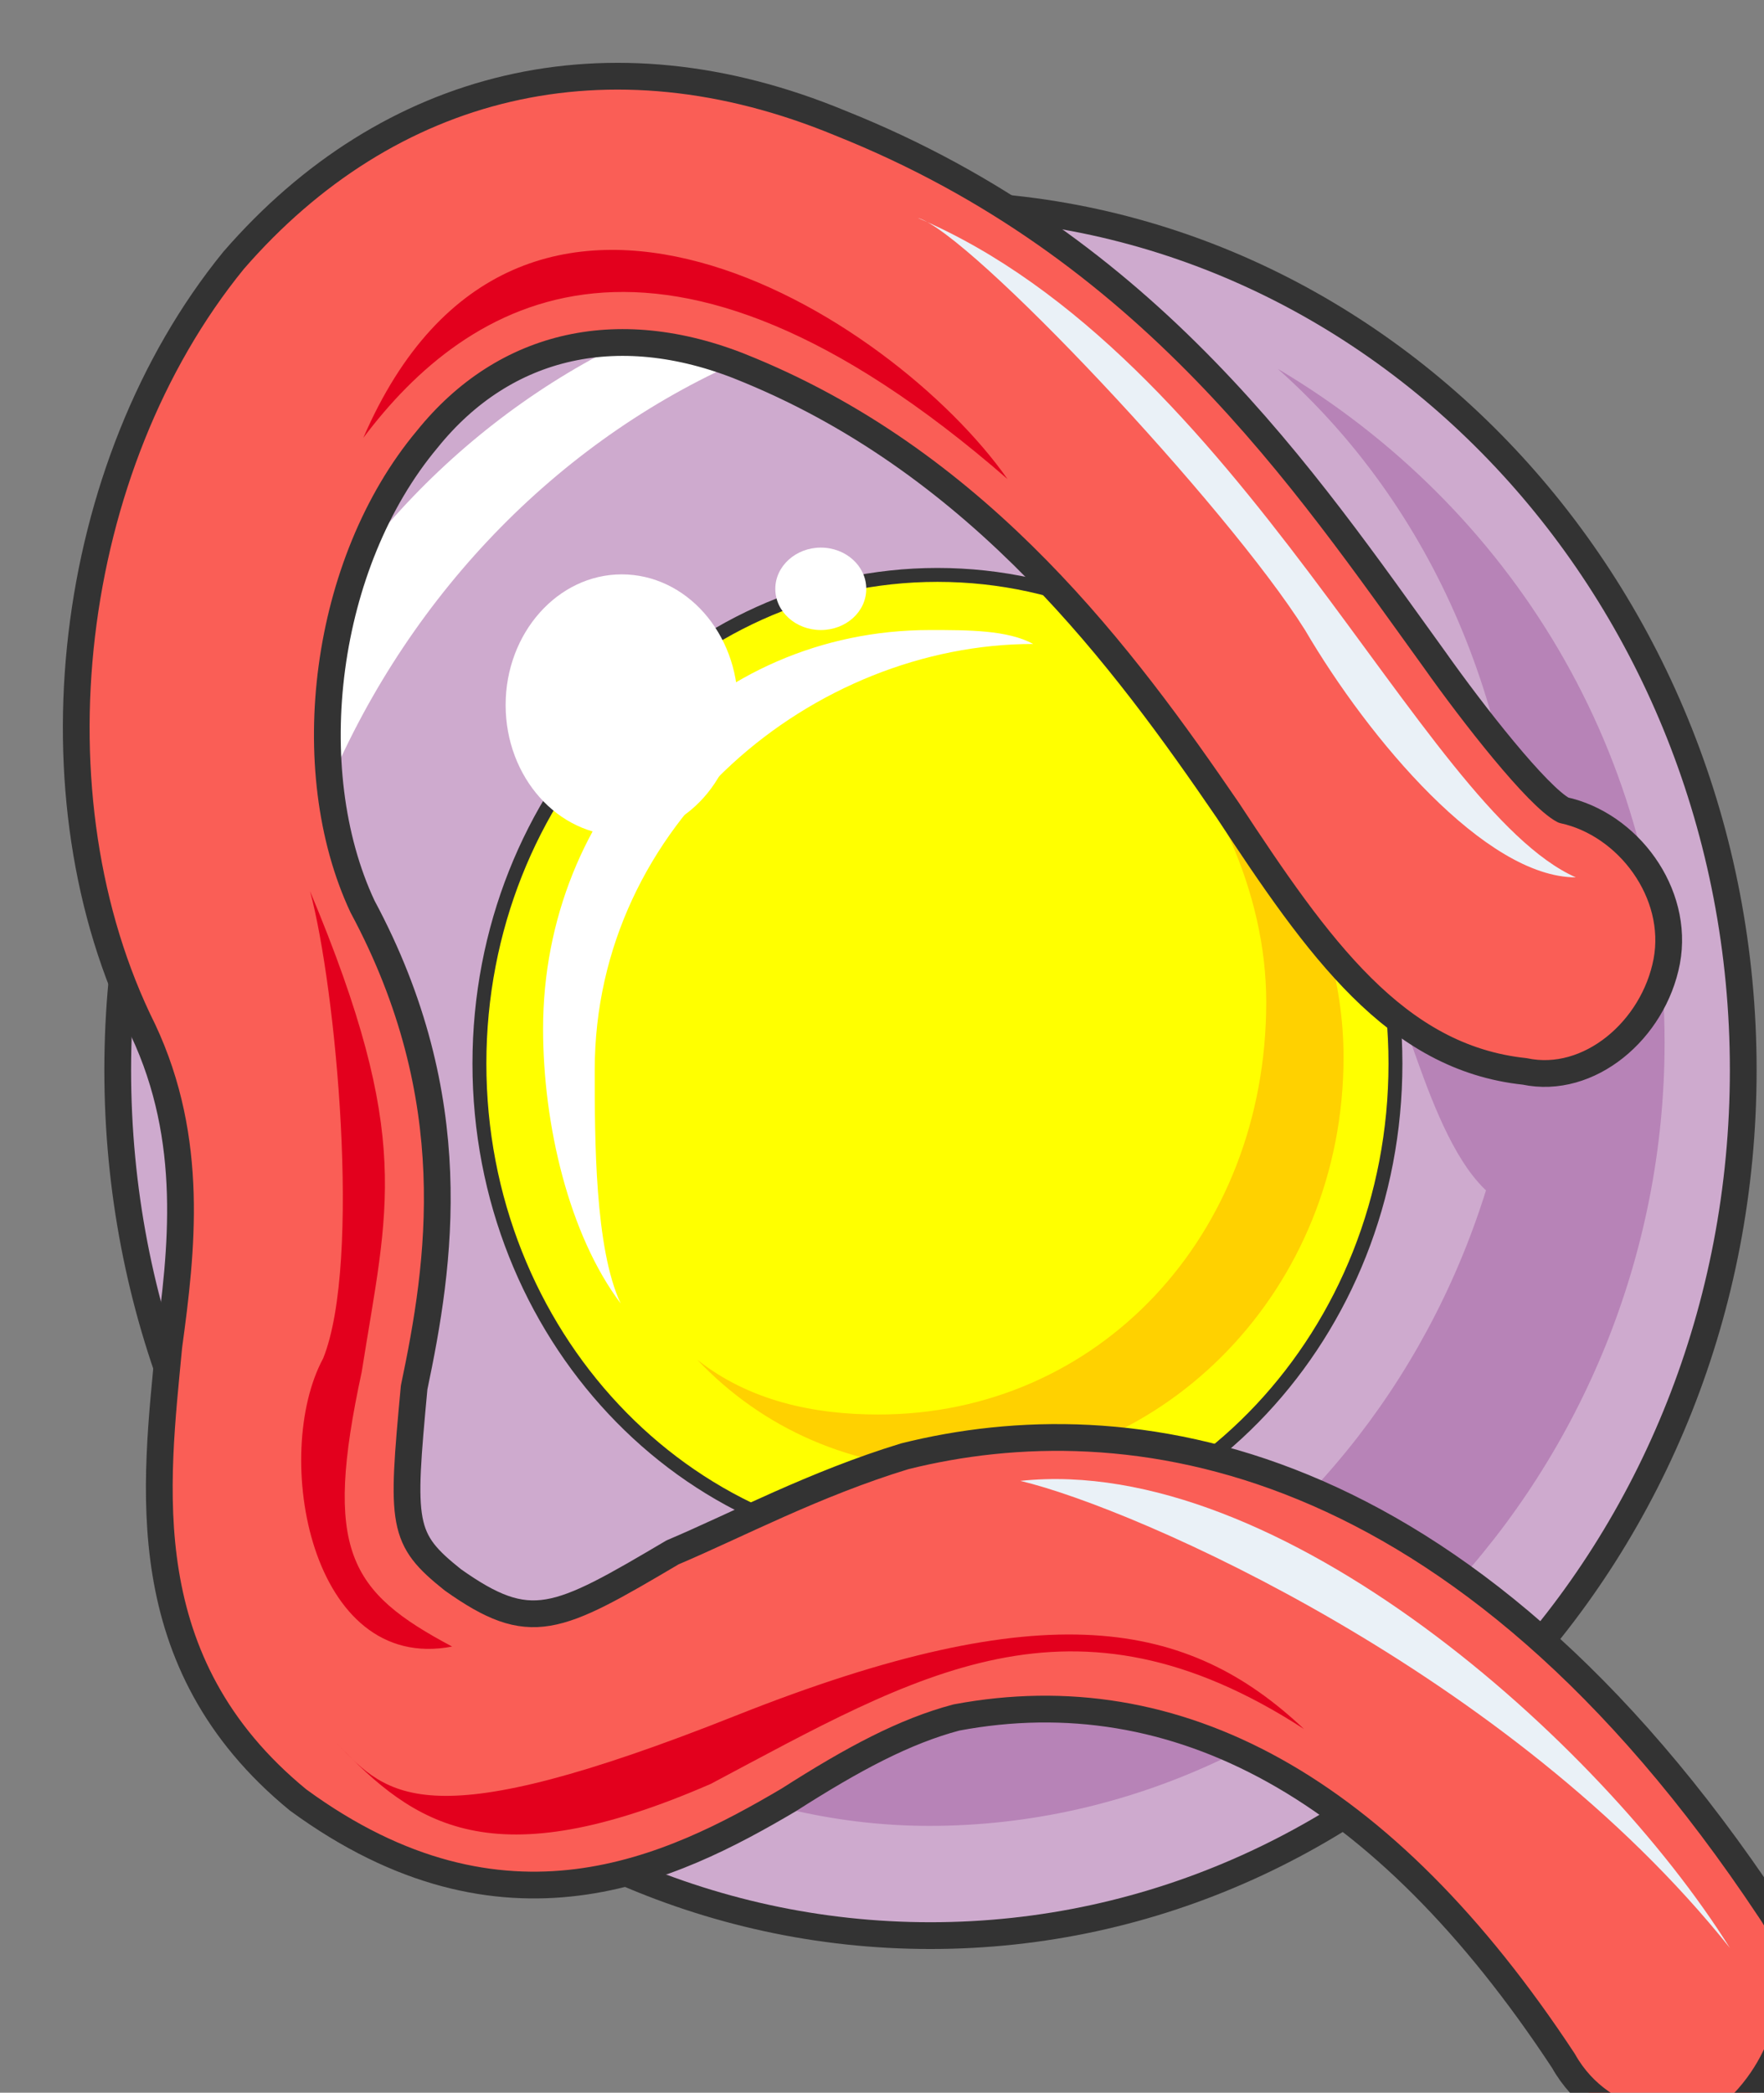 <svg xmlns="http://www.w3.org/2000/svg" version="1.0" viewBox="0 0 131.792 156.283"><rect x="0" y="0" width="131.792" height="156.283" fill="#808080" stroke="none"/><defs><clipPath clipPathUnits="userSpaceOnUse" id="a"><path d="M3.998 3.998h131.6v156.385H3.998z"/></clipPath></defs><path d="M8.755 79.872c0-35.699 27.203-64.641 60.723-64.641 33.54 0 60.723 28.942 60.723 64.64 0 35.719-27.183 64.641-60.723 64.641-33.52 0-60.723-28.922-60.723-64.64z" fill="#ceaace" fill-rule="evenodd"/><path d="M8.795 79.912c0-35.699 27.203-64.641 60.723-64.641 33.54 0 60.723 28.942 60.723 64.64 0 35.719-27.183 64.641-60.723 64.641-33.52 0-60.723-28.922-60.723-64.64" fill="none" stroke="#333" stroke-width="1.999" stroke-linecap="round" stroke-linejoin="round"/><path d="M35.778 79.392c0-20.148 15.331-36.498 34.22-36.498 18.908 0 34.219 16.35 34.219 36.498 0 20.168-15.31 36.498-34.22 36.498-18.888 0-34.219-16.33-34.219-36.498z" fill="#ff0" fill-rule="evenodd"/><path d="M19.428 83.95c0-33.9 26.004-61.624 57.825-61.624 2.878 0 5.777 0 7.696 1.04-4.818-2.059-9.635-3.098-15.411-3.098-29.882 0-54.947 25.684-54.947 57.525 0 13.352 4.837 25.664 11.573 34.899-3.858-8.215-6.736-18.47-6.736-28.743z" fill="#fff" fill-rule="evenodd"/><path d="M95.462 27.543c11.573 10.274 18.31 25.665 18.31 43.134-.001 31.82-24.086 57.485-53.968 57.485-9.634 0-18.31-3.078-26.024-7.195 9.654 9.234 22.166 15.39 35.658 15.39 29.882 0 54.927-26.683 54.927-58.504 0-21.547-11.553-40.036-28.903-50.31z" fill="#b783b7" fill-rule="evenodd"/><path d="M44.433 79.912c0-18.49 16.39-31.821 32.76-31.821 1.92 0-.96 0 0 0-1.919-1.04-4.817-1.04-7.715-1.04-16.37 0-28.903 13.352-28.903 29.782 0 7.176 1.94 15.391 5.797 20.508-1.939-4.098-1.939-12.313-1.939-17.43z" fill="#fff" fill-rule="evenodd"/><path d="M84.929 52.248c5.796 6.177 9.674 14.372 9.674 22.587 0 17.45-12.573 30.801-28.983 30.801-4.837 0-9.654-1.02-13.532-4.098 4.837 5.117 11.593 8.195 19.329 8.195 15.45 0 28.962-13.331 28.962-30.78 0-11.294-6.756-21.568-15.45-26.705z" fill="#ffd100" fill-rule="evenodd"/><path d="M35.818 79.432c0-20.148 15.331-36.498 34.22-36.498 18.908 0 34.219 16.35 34.219 36.498 0 20.168-15.31 36.498-34.22 36.498-18.888 0-34.219-16.33-34.219-36.498" fill="none" stroke="#333" stroke-width="1.039" stroke-linecap="round" stroke-linejoin="round"/><path d="M37.777 52.648c0-5.377 3.898-9.754 8.675-9.754 4.797 0 8.675 4.377 8.675 9.754 0 5.397-3.878 9.754-8.675 9.754-4.777 0-8.675-4.357-8.675-9.754zm20.148-8.675c0-1.699 1.539-3.078 3.398-3.078 1.879 0 3.398 1.38 3.398 3.078 0 1.72-1.52 3.078-3.398 3.078-1.859 0-3.398-1.359-3.398-3.078z" fill="#fff" fill-rule="evenodd"/><path d="M104.217 74.735c1.919 4.117 4.797 17.49 11.513 15.43 8.635-2.058 2.878-17.489 1.919-22.646z" fill="#b783b7" fill-rule="evenodd"/><path clip-path="url(#a)" d="M22.227 134.379c15.43 11.293 27.983 5.116 36.657 0 4.817-3.079 8.675-5.137 12.533-6.157 16.41-3.078 31.84 5.117 45.352 25.645 2.878 5.137 9.634 6.156 13.492 3.078 3.858-4.098 4.817-10.254 1.939-14.351-23.166-34.9-48.23-37.977-64.64-33.88-6.757 2.059-12.533 5.137-17.35 7.176-8.695 5.137-10.614 6.156-16.41 2.059-3.858-3.079-3.858-4.098-2.899-14.372 1.94-9.234 3.858-21.547-3.857-35.918-4.817-10.274-2.899-25.664 4.837-34.899 5.776-7.176 14.45-9.234 24.105-5.137 17.37 7.196 27.983 21.567 35.698 32.84 6.756 10.274 12.533 18.49 22.187 19.509 4.817 1.019 9.634-3.079 10.614-8.215.959-5.117-2.899-10.254-7.716-11.294-1.939-1.019-6.756-7.175-9.654-11.273-9.654-13.352-21.227-30.8-44.373-40.036-17.37-7.195-33.76-3.078-45.333 10.254-12.552 15.41-15.45 40.036-6.755 57.485 3.857 8.215 2.898 16.43 1.918 23.606-.959 10.274-2.878 23.606 9.655 33.88z" fill="#fa5e56" fill-rule="evenodd"/><path d="M25.145 130.161c5.796 6.116 11.573 10.194 27.963 3.058 15.41-8.175 26.983-15.33 44.313-4.097-8.655-8.155-19.268-10.194-42.394-1.02-23.126 9.195-26.025 6.137-29.882 2.06zM27.144 32.7c7.715-10.274 22.146-19.528 48.13 3.078C66.62 23.446 38.697 5.956 27.144 32.7z" fill="#e3001d" fill-rule="evenodd"/><path d="M117.729 65.52c-11.553-5.117-25.065-38.976-49.17-49.25 3.857 1.04 23.145 21.547 28.942 30.781 4.817 8.216 13.492 18.47 20.228 18.47z" fill="#eaf1f7" fill-rule="evenodd"/><path d="M33.78 122.965c-7.716-4.097-9.635-7.175-6.756-20.507 1.938-12.313 3.877-17.43-3.858-35.898 1.939 7.195 3.858 27.703.98 34.879-3.878 7.175-.98 23.565 9.634 21.526z" fill="#e3001d" fill-rule="evenodd"/><path d="M129.242 145.472c-9.634-15.39-33.72-36.938-53.008-34.879 8.675 2.059 36.638 14.371 53.008 34.879z" fill="#eaf1f7" fill-rule="evenodd"/><path clip-path="url(#a)" d="M22.267 134.419c15.43 11.293 27.983 5.116 36.657 0 4.817-3.079 8.675-5.137 12.533-6.157 16.41-3.078 31.84 5.117 45.352 25.645 2.878 5.137 9.634 6.156 13.492 3.078 3.858-4.098 4.817-10.254 1.939-14.351-23.166-34.9-48.23-37.977-64.641-33.88-6.756 2.059-12.532 5.137-17.35 7.176-8.694 5.137-10.613 6.156-16.41 2.058-3.857-3.078-3.857-4.097-2.898-14.37 1.94-9.235 3.858-21.548-3.857-35.919-4.817-10.274-2.899-25.664 4.837-34.899 5.776-7.176 14.45-9.234 24.105-5.137 17.37 7.196 27.983 21.567 35.698 32.84 6.756 10.274 12.533 18.49 22.187 19.509 4.817 1.019 9.634-3.079 10.614-8.216.959-5.116-2.899-10.253-7.716-11.293 0 0 0 0 0 0-1.939-1.02-6.756-7.175-9.654-11.273-9.654-13.352-21.227-30.8-44.373-40.036C45.412 2 29.022 6.116 17.449 19.448 4.897 34.858 2 59.484 10.694 76.933c3.857 8.215 2.898 16.43 1.918 23.606-.96 10.274-2.878 23.606 9.655 33.88" fill="none" stroke="#333" stroke-width="1.999" stroke-linecap="round" stroke-linejoin="round"/></svg>
